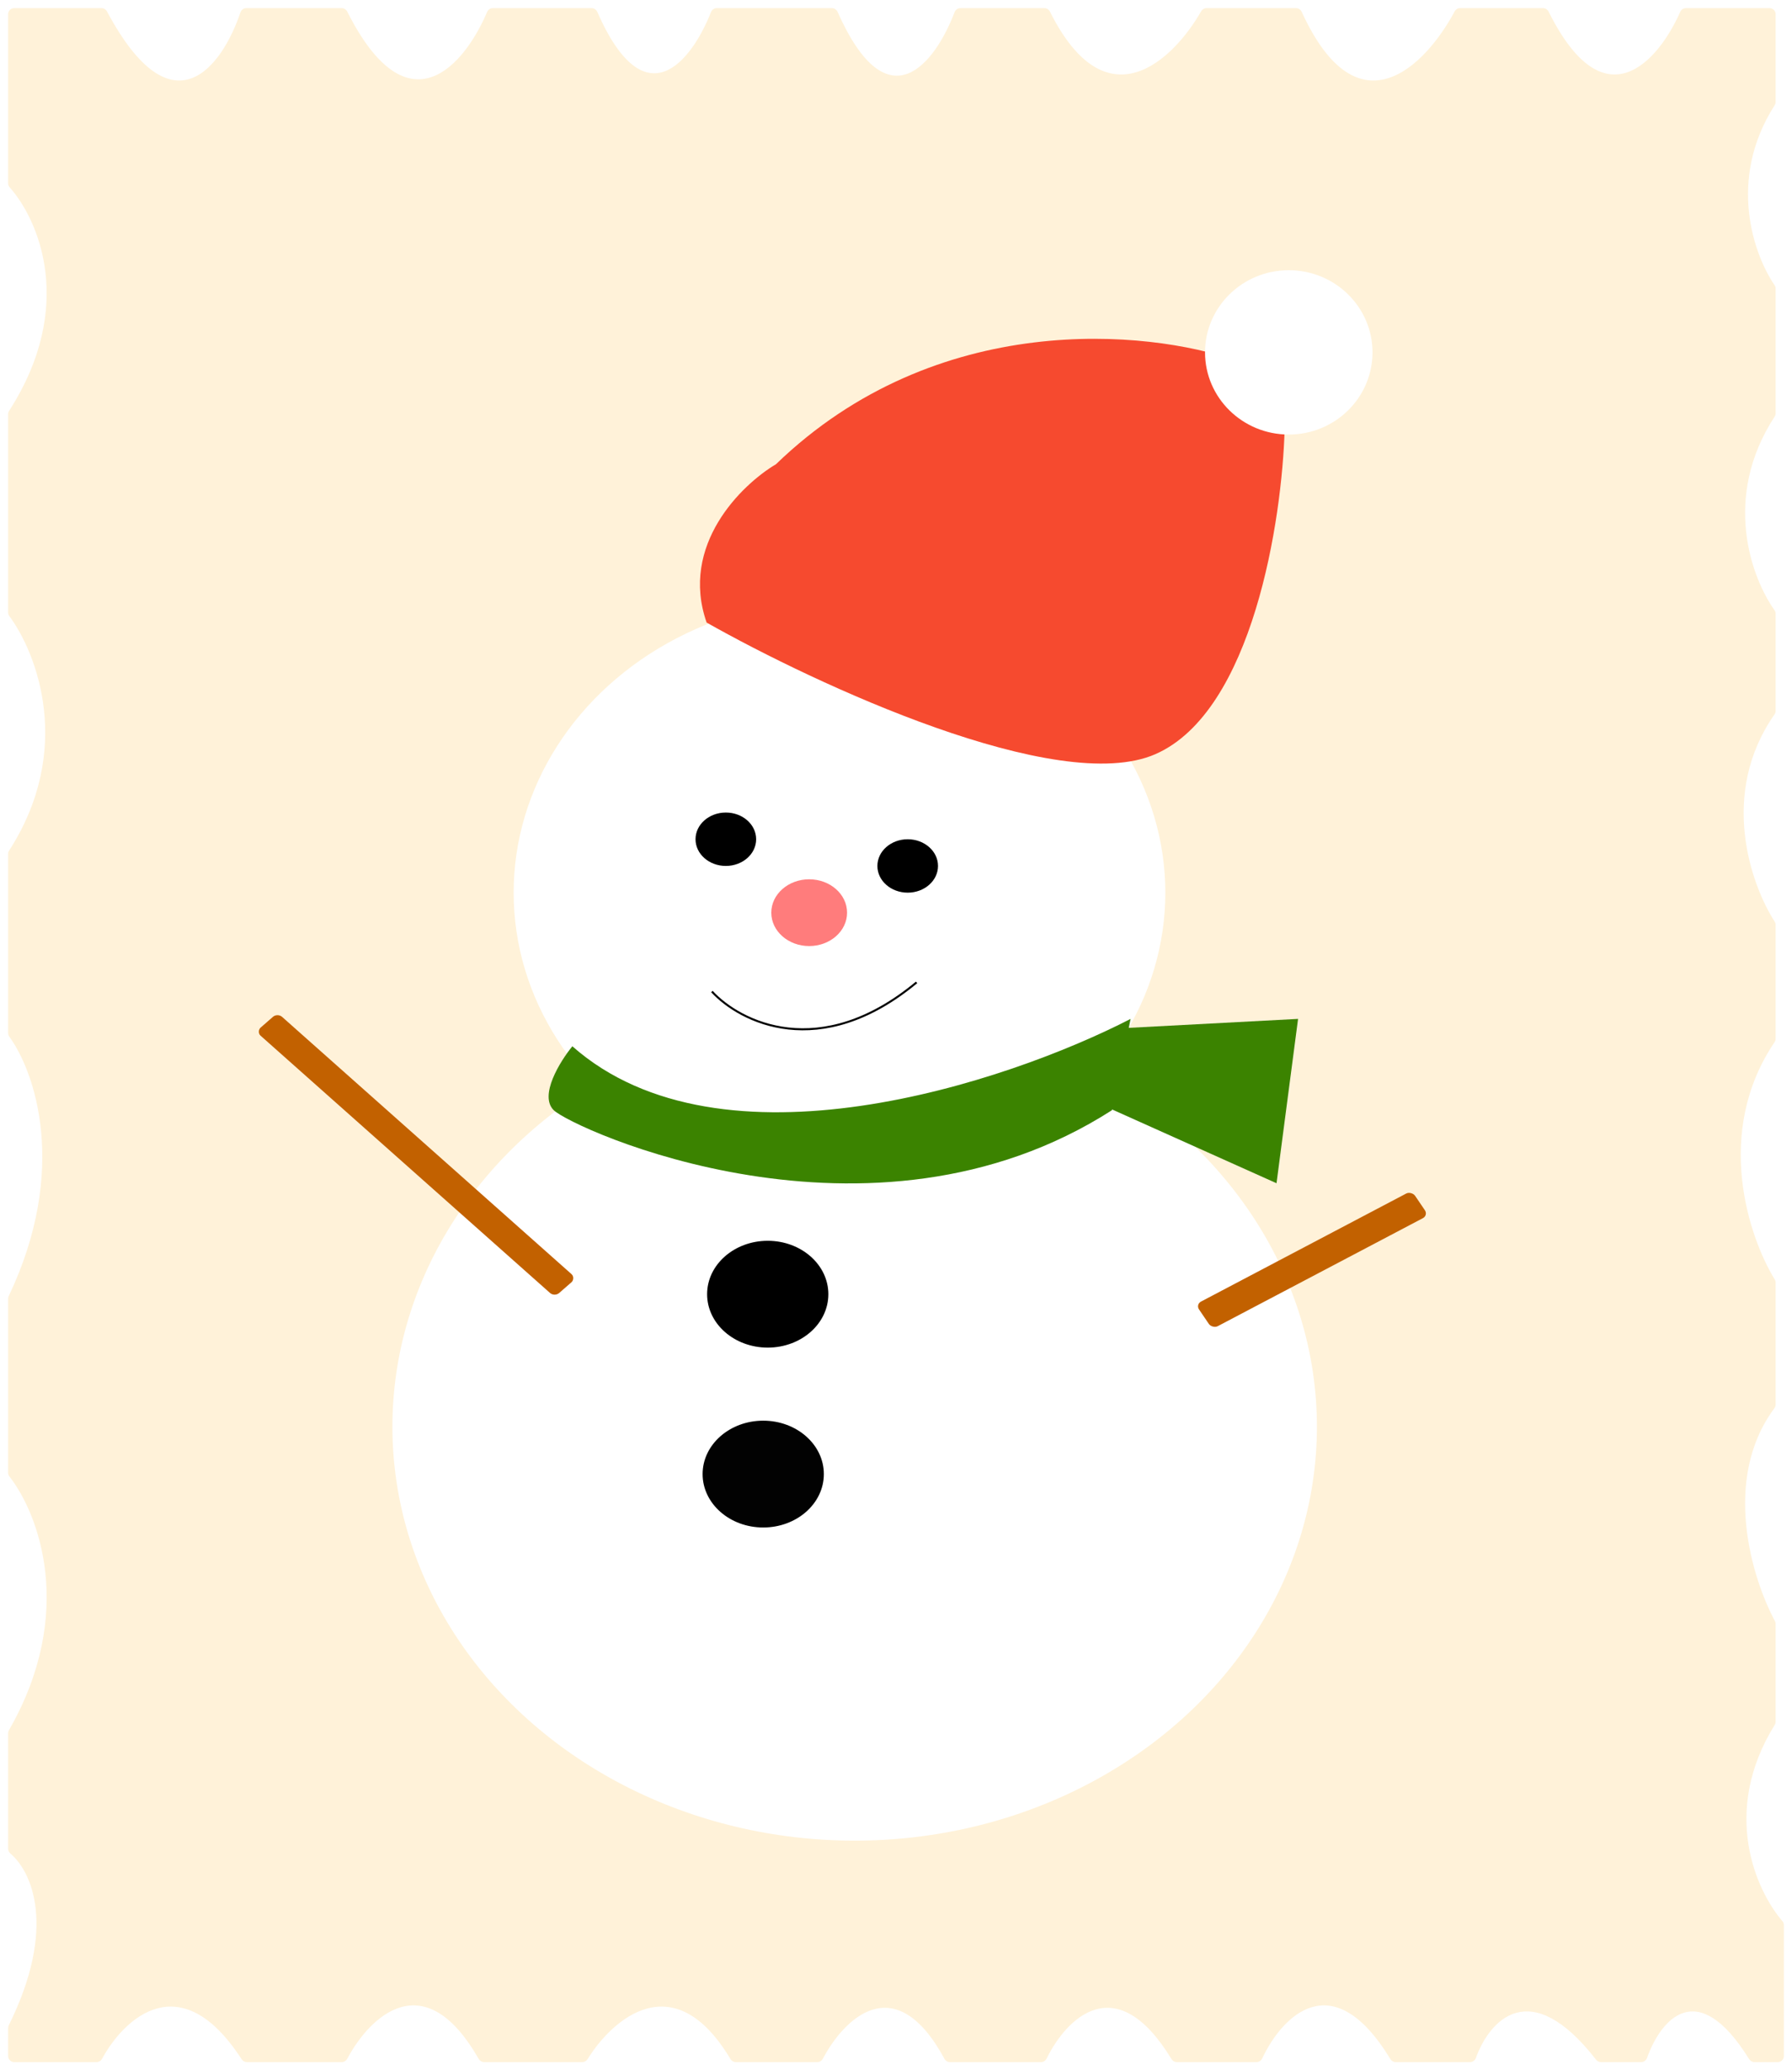 <svg width="882" height="1019" viewBox="0 0 882 1019" fill="none" xmlns="http://www.w3.org/2000/svg">
<g filter="url(#filter0_d_84_12)">
<path d="M98.911 507.77L100.903 507.77L100.903 529.514L98.911 529.514L98.911 507.77ZM84.391 509.618L86.359 509.618L86.359 515.354L92.623 515.354L92.623 509.618L94.615 509.618L94.615 524.282L84.391 524.282L84.391 509.618ZM86.359 516.938L86.359 522.65L92.623 522.65L92.623 516.938L86.359 516.938ZM106.373 508.994L116.477 508.994L116.477 517.874L106.373 517.874L106.373 508.994ZM114.557 510.578L108.293 510.578L108.293 516.266L114.557 516.266L114.557 510.578ZM121.013 507.794L123.005 507.794L123.005 518.954L121.013 518.954L121.013 507.794ZM108.965 520.034L123.005 520.034L123.005 525.29L110.957 525.29L110.957 528.338L109.013 528.338L109.013 523.802L121.037 523.802L121.037 521.618L108.965 521.618L108.965 520.034ZM109.013 527.666L123.749 527.666L123.749 529.25L109.013 529.25L109.013 527.666ZM137.547 513.914L143.787 513.914L143.787 515.546L137.547 515.546L137.547 513.914ZM143.163 507.818L145.155 507.818L145.155 523.874L143.163 523.874L143.163 507.818ZM131.211 527.378L145.683 527.378L145.683 529.01L131.211 529.01L131.211 527.378ZM131.211 522.314L133.203 522.314L133.203 528.218L131.211 528.218L131.211 522.314ZM128.379 509.234L130.347 509.234L130.347 513.074L136.227 513.074L136.227 509.234L138.171 509.234L138.171 520.178L128.379 520.178L128.379 509.234ZM130.347 514.634L130.347 518.546L136.227 518.546L136.227 514.634L130.347 514.634ZM150.361 510.962L167.977 510.962L167.977 512.594L150.361 512.594L150.361 510.962ZM149.401 525.314L169.057 525.314L169.057 526.97L149.401 526.97L149.401 525.314ZM158.209 521.882L160.177 521.882L160.177 525.962L158.209 525.962L158.209 521.882ZM159.169 514.058C163.561 514.058 166.273 515.57 166.273 518.186C166.273 520.802 163.561 522.314 159.169 522.314C154.801 522.314 152.089 520.802 152.089 518.186C152.089 515.57 154.801 514.058 159.169 514.058ZM159.169 515.618C156.025 515.618 154.081 516.578 154.081 518.186C154.081 519.794 156.025 520.73 159.169 520.73C162.337 520.73 164.257 519.794 164.257 518.186C164.257 516.578 162.337 515.618 159.169 515.618ZM158.209 508.154L160.177 508.154L160.177 511.97L158.209 511.97L158.209 508.154Z" fill="black"/>
<path d="M182.434 684.217L189.058 684.217L189.058 685.849L182.434 685.849L182.434 684.217ZM182.434 689.209L189.058 689.209L189.058 690.865L182.434 690.865L182.434 689.209ZM178.474 682.369C181.666 682.369 184.066 684.529 184.066 687.529C184.066 690.553 181.666 692.689 178.474 692.689C175.258 692.689 172.882 690.553 172.882 687.529C172.882 684.529 175.258 682.369 178.474 682.369ZM178.474 684.073C176.362 684.073 174.802 685.489 174.802 687.529C174.802 689.569 176.362 690.985 178.474 690.985C180.586 690.985 182.17 689.569 182.17 687.529C182.17 685.489 180.586 684.073 178.474 684.073ZM188.41 681.097L190.402 681.097L190.402 693.937L188.41 693.937L188.41 681.097ZM183.274 694.441C187.738 694.441 190.498 695.977 190.498 698.593C190.498 701.233 187.738 702.745 183.274 702.745C178.786 702.745 176.026 701.233 176.026 698.593C176.026 695.977 178.786 694.441 183.274 694.441ZM183.274 696.025C179.986 696.025 177.994 696.985 177.994 698.593C177.994 700.225 179.986 701.185 183.274 701.185C186.538 701.185 188.53 700.225 188.53 698.593C188.53 696.985 186.538 696.025 183.274 696.025ZM194.625 692.185L214.281 692.185L214.281 693.817L194.625 693.817L194.625 692.185ZM203.601 693.193L205.593 693.193L205.593 698.185L203.601 698.185L203.601 693.193ZM197.145 682.105L211.737 682.105L211.737 689.737L197.145 689.737L197.145 682.105ZM209.769 683.713L199.089 683.713L199.089 688.129L209.769 688.129L209.769 683.713ZM197.121 700.681L212.097 700.681L212.097 702.313L197.121 702.313L197.121 700.681ZM197.121 696.097L199.089 696.097L199.089 701.257L197.121 701.257L197.121 696.097ZM220.368 698.535L220.231 699.455C220.135 700.103 219.987 700.796 219.788 701.535C219.595 702.273 219.393 702.969 219.183 703.623C218.973 704.276 218.799 704.796 218.663 705.182L217.129 705.182C217.203 704.819 217.299 704.339 217.419 703.742C217.538 703.145 217.657 702.478 217.777 701.739C217.902 701.006 218.004 700.256 218.084 699.489L218.186 698.535L220.368 698.535ZM230.179 690.961L249.859 690.961L249.859 692.617L230.179 692.617L230.179 690.961ZM238.987 691.705L240.931 691.705L240.931 695.017L238.987 695.017L238.987 691.705ZM238.939 696.025L240.643 696.025L240.643 696.697C240.643 700.009 236.803 702.193 232.267 702.721L231.619 701.185C235.531 700.777 238.939 699.001 238.939 696.697L238.939 696.025ZM239.275 696.025L240.979 696.025L240.979 696.697C240.979 699.073 244.363 700.801 248.299 701.185L247.651 702.721C243.139 702.193 239.275 700.081 239.275 696.697L239.275 696.025ZM238.987 681.361L240.691 681.361L240.691 682.321C240.691 686.065 236.491 688.729 232.003 689.377L231.283 687.841C235.195 687.337 238.987 685.057 238.987 682.321L238.987 681.361ZM239.299 681.361L241.003 681.361L241.003 682.321C241.003 684.985 244.843 687.337 248.683 687.841L247.963 689.377C243.547 688.729 239.299 686.017 239.299 682.321L239.299 681.361ZM257.633 684.193L259.217 684.193L259.217 687.721C259.217 692.233 256.457 696.889 253.073 698.617L251.921 697.033C255.017 695.521 257.633 691.393 257.633 687.721L257.633 684.193ZM257.993 684.193L259.577 684.193L259.577 687.721C259.577 691.153 262.025 695.017 265.169 696.505L264.041 698.089C260.609 696.385 257.993 692.017 257.993 687.721L257.993 684.193ZM252.689 683.305L264.377 683.305L264.377 684.985L252.689 684.985L252.689 683.305ZM266.945 681.097L268.961 681.097L268.961 702.793L266.945 702.793L266.945 681.097ZM268.481 689.857L272.513 689.857L272.513 691.537L268.481 691.537L268.481 689.857ZM281.11 698.449L300.766 698.449L300.766 700.105L281.11 700.105L281.11 698.449ZM289.87 692.833L291.862 692.833L291.862 699.193L289.87 699.193L289.87 692.833ZM282.814 683.161L298.918 683.161L298.918 684.793L282.814 684.793L282.814 683.161ZM282.862 691.897L298.894 691.897L298.894 693.505L282.862 693.505L282.862 691.897ZM286.198 684.481L288.19 684.481L288.19 692.185L286.198 692.185L286.198 684.481ZM293.59 684.481L295.558 684.481L295.558 692.185L293.59 692.185L293.59 684.481ZM318.02 681.097L320.012 681.097L320.012 694.153L318.02 694.153L318.02 681.097ZM319.46 686.857L323.228 686.857L323.228 688.513L319.46 688.513L319.46 686.857ZM306.38 695.377L320.012 695.377L320.012 702.505L306.38 702.505L306.38 695.377ZM318.068 696.985L308.324 696.985L308.324 700.897L318.068 700.897L318.068 696.985ZM303.236 683.377L316.052 683.377L316.052 685.009L303.236 685.009L303.236 683.377ZM309.644 686.065C312.74 686.065 314.828 687.601 314.828 689.953C314.828 692.305 312.74 693.793 309.644 693.793C306.524 693.793 304.436 692.305 304.436 689.953C304.436 687.601 306.524 686.065 309.644 686.065ZM309.644 687.601C307.652 687.601 306.332 688.513 306.332 689.953C306.332 691.369 307.652 692.281 309.644 692.281C311.588 692.281 312.932 691.369 312.932 689.953C312.932 688.513 311.588 687.601 309.644 687.601ZM308.636 680.905L310.628 680.905L310.628 684.217L308.636 684.217L308.636 680.905ZM338.213 701.16C337.043 701.16 336.009 700.952 335.111 700.537C334.219 700.117 333.523 699.54 333.023 698.807C332.523 698.069 332.276 697.228 332.282 696.285C332.276 695.546 332.421 694.864 332.716 694.239C333.012 693.608 333.415 693.083 333.927 692.662C334.444 692.236 335.02 691.966 335.657 691.853L335.657 691.75C334.821 691.535 334.157 691.066 333.662 690.344C333.168 689.617 332.924 688.79 332.929 687.864C332.924 686.978 333.148 686.185 333.603 685.486C334.057 684.787 334.682 684.236 335.478 683.833C336.279 683.429 337.191 683.228 338.213 683.228C339.225 683.228 340.128 683.429 340.924 683.833C341.719 684.236 342.344 684.787 342.799 685.486C343.259 686.185 343.492 686.978 343.498 687.864C343.492 688.79 343.239 689.617 342.739 690.344C342.245 691.066 341.588 691.535 340.77 691.75L340.77 691.853C341.401 691.966 341.969 692.236 342.475 692.662C342.981 693.083 343.384 693.608 343.685 694.239C343.986 694.864 344.14 695.546 344.145 696.285C344.14 697.228 343.884 698.069 343.378 698.807C342.878 699.54 342.182 700.117 341.29 700.537C340.404 700.952 339.378 701.16 338.213 701.16ZM338.213 699.285C339.003 699.285 339.685 699.157 340.259 698.901C340.833 698.645 341.276 698.285 341.588 697.819C341.901 697.353 342.06 696.807 342.066 696.182C342.06 695.523 341.89 694.941 341.554 694.435C341.219 693.929 340.762 693.532 340.182 693.242C339.608 692.952 338.952 692.807 338.213 692.807C337.469 692.807 336.804 692.952 336.219 693.242C335.64 693.532 335.182 693.929 334.847 694.435C334.517 694.941 334.356 695.523 334.361 696.182C334.356 696.807 334.506 697.353 334.813 697.819C335.125 698.285 335.571 698.645 336.151 698.901C336.731 699.157 337.418 699.285 338.213 699.285ZM338.213 691C338.838 691 339.392 690.875 339.875 690.625C340.364 690.375 340.748 690.026 341.026 689.577C341.304 689.128 341.446 688.603 341.452 688C341.446 687.41 341.307 686.895 341.035 686.458C340.762 686.015 340.384 685.674 339.901 685.435C339.418 685.191 338.856 685.069 338.213 685.069C337.56 685.069 336.989 685.191 336.5 685.435C336.012 685.674 335.634 686.015 335.367 686.458C335.1 686.895 334.969 687.41 334.975 688C334.969 688.603 335.103 689.128 335.375 689.577C335.654 690.026 336.037 690.375 336.526 690.625C337.015 690.875 337.577 691 338.213 691ZM347.582 693.932C347.565 692.989 347.718 692.231 348.042 691.657C348.366 691.083 348.787 690.665 349.304 690.404C349.826 690.142 350.378 690.012 350.957 690.012C351.537 690.012 352.065 690.14 352.542 690.395C353.025 690.645 353.576 691.04 354.196 691.58C354.616 691.944 354.951 692.199 355.201 692.347C355.457 692.495 355.736 692.569 356.037 692.569C356.525 692.569 356.912 692.392 357.196 692.04C357.48 691.682 357.616 691.165 357.605 690.489L359.446 690.489C359.463 691.432 359.309 692.191 358.986 692.765C358.667 693.339 358.247 693.756 357.724 694.017C357.201 694.279 356.65 694.41 356.071 694.41C355.491 694.41 354.963 694.285 354.486 694.035C354.008 693.779 353.457 693.381 352.832 692.841C352.417 692.478 352.082 692.222 351.826 692.074C351.571 691.927 351.292 691.853 350.991 691.853C350.531 691.853 350.15 692.015 349.849 692.339C349.554 692.657 349.412 693.188 349.423 693.932L347.582 693.932ZM369.368 683.466L369.368 700.921L367.255 700.921L367.255 685.682L367.152 685.682L362.891 688.512L362.891 686.364L367.255 683.466L369.368 683.466ZM379.843 701.16C378.843 701.16 377.942 700.961 377.141 700.563C376.34 700.165 375.698 699.62 375.215 698.927C374.732 698.233 374.468 697.444 374.422 696.557L376.468 696.557C376.547 697.347 376.905 698 377.542 698.517C378.184 699.029 378.951 699.285 379.843 699.285C380.559 699.285 381.195 699.117 381.752 698.782C382.314 698.446 382.755 697.986 383.073 697.401C383.397 696.81 383.559 696.142 383.559 695.398C383.559 694.637 383.391 693.958 383.056 693.361C382.726 692.759 382.272 692.285 381.692 691.938C381.113 691.591 380.451 691.415 379.706 691.41C379.172 691.404 378.624 691.486 378.062 691.657C377.499 691.821 377.036 692.035 376.672 692.296L374.695 692.057L375.752 683.466L384.82 683.466L384.82 685.341L377.525 685.341L376.911 690.489L377.013 690.489C377.371 690.205 377.82 689.969 378.36 689.782C378.9 689.594 379.462 689.5 380.047 689.5C381.115 689.5 382.067 689.756 382.902 690.267C383.743 690.773 384.402 691.466 384.88 692.347C385.363 693.228 385.604 694.233 385.604 695.364C385.604 696.478 385.354 697.472 384.854 698.347C384.36 699.216 383.678 699.904 382.809 700.41C381.939 700.91 380.951 701.16 379.843 701.16ZM393.735 684.193L395.319 684.193L395.319 687.721C395.319 692.233 392.559 696.889 389.175 698.617L388.023 697.033C391.119 695.521 393.735 691.393 393.735 687.721L393.735 684.193ZM394.095 684.193L395.679 684.193L395.679 687.721C395.679 691.153 398.127 695.017 401.271 696.505L400.143 698.089C396.711 696.385 394.095 692.017 394.095 687.721L394.095 684.193ZM388.791 683.305L400.479 683.305L400.479 684.985L388.791 684.985L388.791 683.305ZM403.047 681.097L405.063 681.097L405.063 702.793L403.047 702.793L403.047 681.097ZM404.583 689.857L408.615 689.857L408.615 691.537L404.583 691.537L404.583 689.857Z" fill="#9C9C9C"/>
<path d="M829.78 -1.28382e-08L857.75 -1.3273e-08L870.95 -1.34783e-08C872.607 -1.3504e-08 873.95 1.343 873.95 3L873.95 46.16C873.95 46.744 873.773 47.322 873.459 47.814C849.941 84.549 863.268 121.556 873.407 136.354C873.76 136.871 873.95 137.467 873.95 138.093L873.95 199.41C873.95 200.002 873.768 200.589 873.444 201.085C847.381 241.009 862.16 280.611 873.374 296.326C873.749 296.851 873.95 297.464 873.95 298.11L873.95 345.895C873.95 346.522 873.746 347.14 873.387 347.654C846.036 386.723 861.708 431.341 873.466 449.637C873.785 450.133 873.95 450.693 873.95 451.283L873.95 466.512L873.95 507.256C873.95 507.864 873.759 508.464 873.419 508.967C843.402 553.447 860.657 604.808 873.504 625.779C873.799 626.261 873.95 626.797 873.95 627.362L873.95 687.323C873.95 687.983 873.726 688.629 873.332 689.159C847.256 724.223 862.368 773.043 873.59 793.888C873.83 794.333 873.95 794.814 873.95 795.32L873.95 843.424C873.95 843.991 873.782 844.557 873.483 845.039C846.825 887.99 864.403 926.653 877.247 941.58C877.731 942.144 878 942.846 878 943.59L878 1008C878 1009.66 876.657 1011 875 1011L863.495 1011C862.443 1011 861.448 1010.41 860.893 1009.52C835.152 968 817.194 990.569 810.658 1008.92C810.219 1010.15 809.069 1011 807.76 1011L787.957 1011C787.019 1011 786.114 1010.53 785.539 1009.79C752.994 967.9 733.101 990.531 726.424 1008.92C725.977 1010.15 724.828 1011 723.519 1011L686.931 1011C685.87 1011 684.866 1010.4 684.315 1009.49C655.721 962.415 630.943 988.566 621.227 1009.21C620.719 1010.29 619.645 1011 618.452 1011L579.201 1011C578.139 1011 577.136 1010.4 576.584 1009.49C549.248 964.531 524.835 989.504 515.13 1009.26C514.612 1010.31 513.551 1011 512.375 1011L467.523 1011C466.406 1011 465.363 1010.34 464.83 1009.36C440.513 964.514 415.432 989.599 404.991 1009.35C404.458 1010.35 403.423 1011 402.283 1011L362.138 1011C361.065 1011 360.055 1010.39 359.505 1009.47C331.902 963.249 301.795 989.299 289.197 1009.54C288.636 1010.44 287.661 1011 286.599 1011L238.245 1011C237.152 1011 236.126 1010.36 235.584 1009.42C208.732 962.334 181.904 988.7 170.9 1009.36C170.366 1010.36 169.334 1011 168.198 1011L121.489 1011C120.457 1011 119.478 1010.43 118.917 1009.57C88.968 963.333 61.275 989.148 50.216 1009.38C49.675 1010.37 48.651 1011 47.524 1011L7 1011C5.343 1011 4 1009.66 4 1008L4 994.231C4 993.765 4.115 993.294 4.321 992.877C28.212 944.623 15.533 917.181 5.199 908.422C4.465 907.8 4 906.91 4 905.948L4 849.134C4 848.604 4.146 848.075 4.41 847.616C37.668 789.673 18.849 740.871 4.657 722.771C4.23 722.226 4 721.572 4 720.879L4 635.247C4 634.797 4.105 634.345 4.298 633.94C33.871 571.772 17.189 523.553 4.596 506.297C4.207 505.765 4 505.143 4 504.484L4 416.318C4 415.735 4.177 415.155 4.493 414.665C36.384 365.121 18.248 317.697 4.602 299.258C4.209 298.727 4 298.102 4 297.441L4 199.865C4 199.283 4.177 198.703 4.492 198.213C37.533 146.815 18.955 104.144 4.79 88.251C4.282 87.681 4 86.962 4 86.199L4 3C4 1.343 5.343 0 7 0L49.973 -7.14726e-10C51.09 -7.32098e-10 52.138 0.67 52.665 1.656C85.059 62.265 109.431 28.521 118.342 2.095C118.762 0.851 119.916 -1.80212e-09 121.229 -1.82254e-09L168.181 -2.55249e-09C169.326 -2.57029e-09 170.393 0.701 170.909 1.724C200.957 61.334 228.745 27.872 239.753 1.874C240.232 0.743 241.329 -3.68969e-09 242.557 -3.70879e-09L291.187 -4.46482e-09C292.391 -4.48355e-09 293.498 0.772 293.982 1.875C317.666 55.845 340.603 25.668 349.941 1.951C350.401 0.781 351.519 -5.4028e-09 352.776 -5.42234e-09L409.46 -6.30359e-09C410.658 -6.32222e-09 411.762 0.766 412.249 1.861C437.187 57.975 460.487 26.597 469.836 1.984C470.287 0.796 471.414 -7.26677e-09 472.684 -7.28651e-09L514.042 -7.9295e-09C515.194 -7.94741e-09 516.263 0.707 516.778 1.737C544.523 57.284 577.3 25.786 591.203 1.541C591.748 0.59 592.748 -9.15313e-09 593.844 -9.17017e-09L637.903 -9.85514e-09C639.091 -9.87361e-09 640.187 0.753 640.681 1.833C668.466 62.566 701.803 28.082 715.963 1.614C716.494 0.622 717.516 -1.10929e-08 718.642 -1.11104e-08L759.474 -1.17452e-08C760.626 -1.17631e-08 761.697 0.708 762.21 1.74C789.72 57.061 816.272 26.036 826.992 1.832C827.483 0.724 828.569 -1.28194e-08 829.78 -1.28382e-08Z" fill="#FFF2D9"/>
</g>
<ellipse cx="413.187" cy="439.383" rx="160.378" ry="144.587" fill="white"/>
<ellipse cx="420.656" cy="702.265" rx="227.513" ry="203.736" fill="white"/>
<path d="M407.705 637.026C407.705 651.545 394.346 663.314 377.868 663.314C361.389 663.314 348.03 651.545 348.03 637.026C348.03 622.507 361.389 610.737 377.868 610.737C394.346 610.737 407.705 622.507 407.705 637.026Z" fill="black"/>
<ellipse cx="446.759" cy="426.239" rx="14.919" ry="13.144" fill="black"/>
<ellipse cx="357.246" cy="413.087" rx="14.919" ry="13.144" fill="black"/>
<ellipse cx="375.649" cy="725.567" rx="29.838" ry="26.288" fill="#020202"/>
<rect width="196.722" height="14.068" rx="3" transform="matrix(0.747 0.664 -0.753 0.658 136.597 498.529)" fill="#C26100"/>
<rect width="120.128" height="14.65" rx="3" transform="matrix(-0.885 0.466 -0.561 -0.827 703 598.191)" fill="#C26100"/>
<ellipse cx="398.269" cy="449.237" rx="18.649" ry="16.43" fill="#FF7C7C"/>
<path d="M350.39 488.044C364.128 503.025 403.51 523.098 451.135 483.55" stroke="black"/>
<path d="M568.736 371.18C520.814 392.279 401.474 336.81 347.795 306.439C334.457 268.238 364.99 238.561 381.923 228.497C461.171 151.88 565.514 162.445 607.78 177.305L632.283 211.177C631.069 255.72 616.659 350.081 568.736 371.18Z" fill="#F64A2F"/>
<ellipse cx="634.312" cy="173.448" rx="41.214" ry="40.447" fill="white"/>
<path d="M272.544 546.456C265.217 539.266 275.597 522.487 281.703 514.997C354.973 579.713 495.405 532.974 556.463 501.515L547.305 546.456C428.242 622.857 281.703 555.445 272.544 546.456Z" fill="#3B8300"/>
<path d="M638.892 501.515L554.054 506.009L538.146 541.962L628.287 582.41L638.892 501.515Z" fill="#3B8300"/>
<defs>
<filter id="filter0_d_84_12" x="0" y="0" width="882" height="1019" filterUnits="userSpaceOnUse" color-interpolation-filters="sRGB">
<feFlood flood-opacity="0" result="BackgroundImageFix"/>
<feColorMatrix in="SourceAlpha" type="matrix" values="0 0 0 0 0 0 0 0 0 0 0 0 0 0 0 0 0 0 127 0" result="hardAlpha"/>
<feOffset dy="4"/>
<feGaussianBlur stdDeviation="2"/>
<feComposite in2="hardAlpha" operator="out"/>
<feColorMatrix type="matrix" values="0 0 0 0 0 0 0 0 0 0 0 0 0 0 0 0 0 0 0.25 0"/>
<feBlend mode="normal" in2="BackgroundImageFix" result="effect1_dropShadow_84_12"/>
<feBlend mode="normal" in="SourceGraphic" in2="effect1_dropShadow_84_12" result="shape"/>
</filter>
</defs>
</svg>

